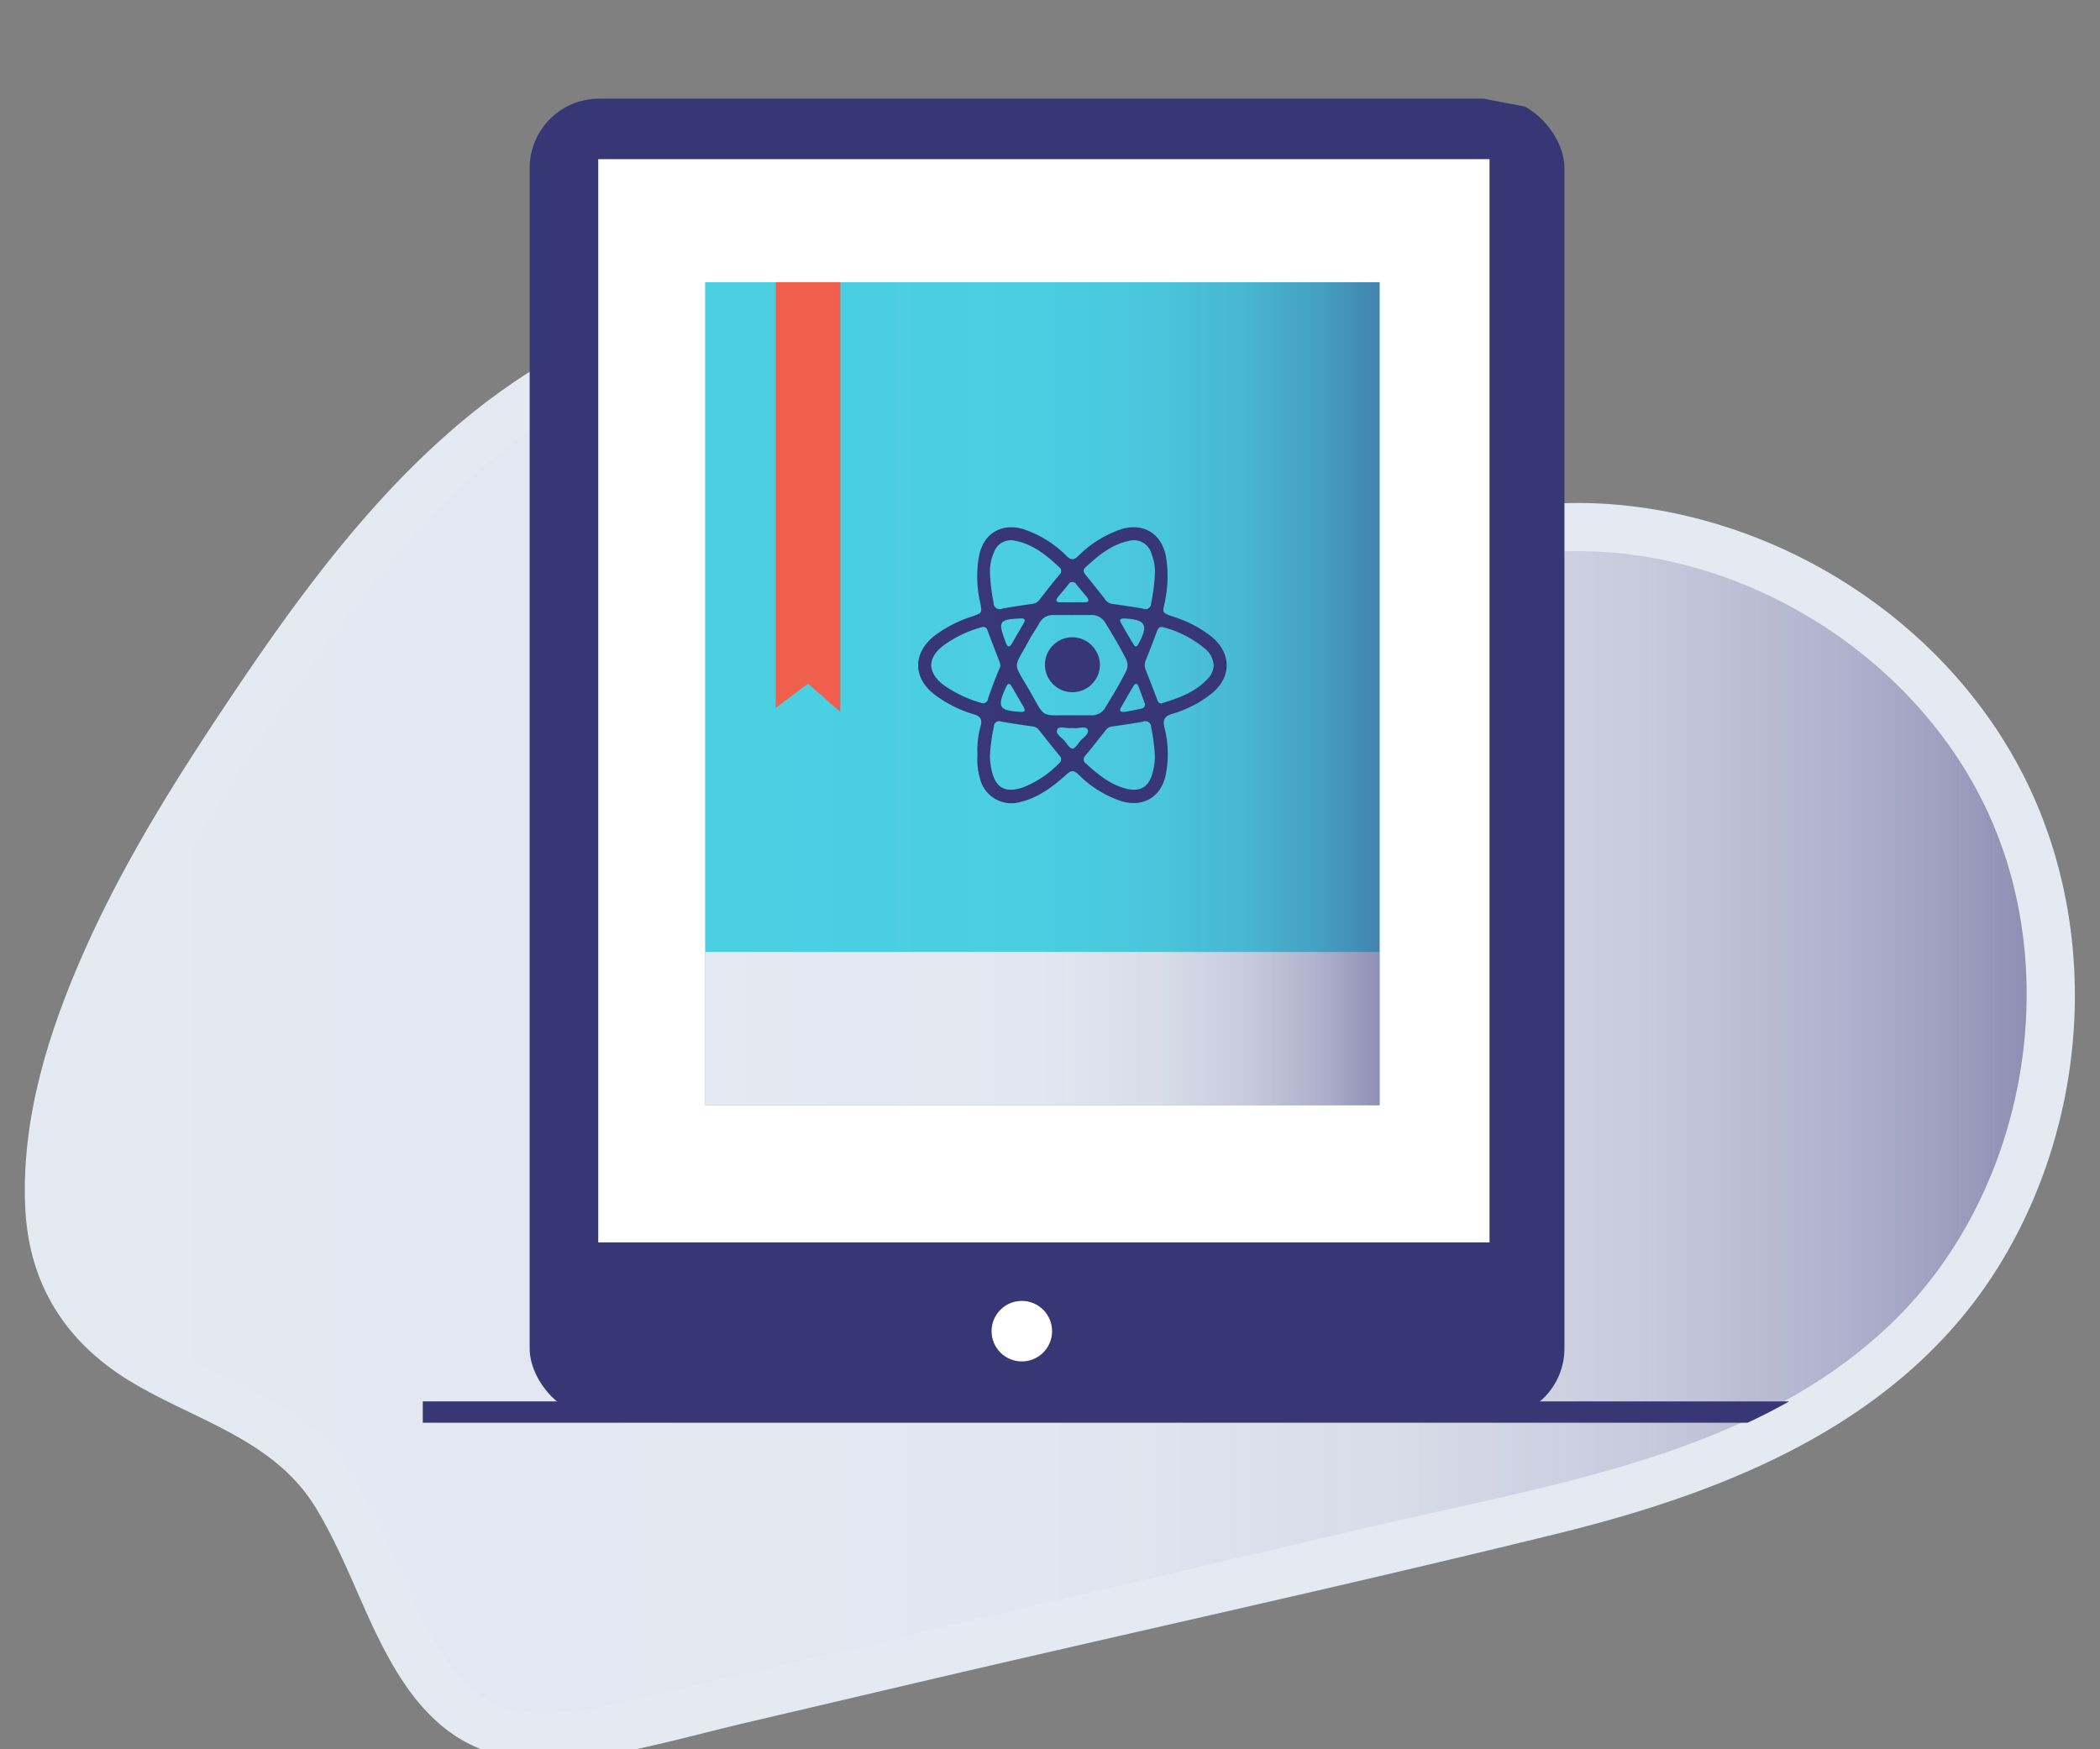 <svg id="Layer_1" data-name="Layer 1" xmlns="http://www.w3.org/2000/svg" xmlns:xlink="http://www.w3.org/1999/xlink" viewBox="0 0 394.237 328.335"><rect x="0" y="0" width="394.237" height="328.335" fill="#808080" stroke="none"/><defs><style>.cls-1{fill:none;}.cls-2{fill:#e4e9f2;}.cls-3{fill:url(#linear-gradient);}.cls-4{clip-path:url(#clip-path);}.cls-5{stroke:#383776;stroke-miterlimit:10;stroke-width:4px;fill:url(#linear-gradient-2);}.cls-6{fill:#383776;}.cls-7{fill:#fff;}.cls-8{fill:#4bd0e2;}.cls-9{fill:#f2604c;}.cls-10{fill:url(#linear-gradient-3);}</style><linearGradient id="linear-gradient" x1="13.73" y1="192.925" x2="380.464" y2="192.925" gradientUnits="userSpaceOnUse"><stop offset="0" stop-color="#383776" stop-opacity="0"/><stop offset="0.5" stop-color="#383776" stop-opacity="0.016"/><stop offset="0.68" stop-color="#383776" stop-opacity="0.073"/><stop offset="0.808" stop-color="#383776" stop-opacity="0.174"/><stop offset="0.912" stop-color="#383776" stop-opacity="0.315"/><stop offset="1" stop-color="#383776" stop-opacity="0.5"/></linearGradient><clipPath id="clip-path"><path class="cls-1" d="M102.568,322.129a28.093,28.093,0,0,1-5.794-.562c-8.657-1.807-13.734-9.169-18.694-19.67-1.076-2.276-2.141-4.686-3.171-7.016-4.946-11.188-10.061-22.757-19.983-29.083a145.153,145.153,0,0,0-14.733-7.909c-14.253-6.945-25.511-12.43-26.389-30.443-1.637-33.57,24.608-72.548,38.707-93.487C68.743,109.851,10.633,5.247,190.882,2.218,201.832,2.034,300.12,23.906,307.513,23.423c1.645-.106-13.039,80.588-11.379,80.588,32.437,0,64.266,20.477,77.401,49.797,13.875,30.968,6.388,70.72-17.802,94.522-22.276,21.921-54.12,28.967-84.916,35.781-4.611,1.021-9.378,2.075-13.983,3.155L119.481,319.482C114.191,320.723,108.196,322.129,102.568,322.129Z"/></clipPath><linearGradient id="linear-gradient-2" x1="79.369" y1="265.07" x2="398.9" y2="265.07" xlink:href="#linear-gradient"/><linearGradient id="linear-gradient-3" x1="132.379" y1="130.225" x2="258.992" y2="130.225" xlink:href="#linear-gradient"/></defs><title>ReactUniversity_artwork</title><path class="cls-2" d="M73.972,303.283c-6.011-12.723-10.76-27.369-21.488-34.209-18.896-12.046-41.881-14.525-43.218-41.963-1.622-33.276,21.649-69.769,39.477-96.246,16.722-24.834,36.014-49.433,62.866-62.672s63.044-11.838,82.864,10.601c5.001,5.662,8.8,12.403,14.463,17.403,21.199,18.718,53.703,4.725,81.922,2.885,35.883-2.339,72.124,19.495,86.826,52.312,14.702,32.816,6.873,74.395-18.763,99.62-26.708,26.281-66.135,31.931-101.049,40.121q-68.677,16.109-137.354,32.215c-8.101,1.9-16.516,3.807-24.671,2.109C84.877,323.171,78.985,313.896,73.972,303.283Z"/><path class="cls-2" d="M77.857,301.012C71.532,287.46,66.604,272.403,53.17,264.209c-10.113-6.169-22.581-9.603-31.245-17.936-10.986-10.565-9.111-27.834-5.839-41.354,4.117-17.011,12.201-32.816,21.123-47.763,17-28.479,36.71-59.407,64.746-78.164,24.189-16.183,60.534-22.37,84.403-1.893,6.13,5.259,10.208,12.201,15.455,18.244a42.151,42.151,0,0,0,18.044,12.267c14.546,5.066,30.7,2.185,45.446-.356,15.59-2.687,31.007-5.475,46.753-2.239a88.688,88.688,0,0,1,41.016,20.57c23.373,20.87,32.428,52.694,24.766,82.956A83.983,83.983,0,0,1,355.18,248.375c-11.583,11.207-26.148,18.665-41.259,23.919-15.293,5.317-31.17,8.658-46.948,12.165-18.951,4.212-37.824,8.795-56.725,13.228q-29.986,7.033-59.971,14.066-15.476,3.63-30.953,7.26c-8.973,2.087-19.777,4.906-28.254-.209-6.458-3.897-10.066-11.226-13.211-17.791-2.501-5.221-10.264-.661-7.771,4.542,3.399,7.095,7.381,14.211,13.71,19.105,7.32,5.66,16.405,6.605,25.363,5.473,10.425-1.318,20.718-4.355,30.935-6.751q15.96-3.743,31.92-7.487c40.165-9.42,80.526-18.206,120.583-28.06,32.427-7.977,65.182-21.181,83.19-51.072,16.589-27.536,18.595-63.598,3.551-92.218-15.098-28.722-46.051-48.057-78.307-49.987-17.137-1.025-33.864,3.938-50.744,5.962-7.928.951-16.242,1.47-24.073-.426-8.918-2.159-15.378-7.439-20.874-14.62-5.094-6.655-9.91-13.012-16.747-18.005a62.36,62.36,0,0,0-20.109-9.535c-15.017-4.157-31.442-3.391-46.262,1.222-34.35,10.692-58.052,40.79-77.366,69.439-10.343,15.342-20.398,31.011-28.103,47.876-7.184,15.723-12.934,33.126-11.989,50.641C5.54,241.481,12.625,252.255,24.854,259.537c12.144,7.231,26.694,10.774,34.435,23.516,4.324,7.117,7.284,14.976,10.797,22.501C72.534,310.798,80.294,306.233,77.857,301.012Z"/><path class="cls-3" d="M102.569,321.574a28.17,28.17,0,0,1-5.794-.562c-8.657-1.807-13.734-9.169-18.694-19.67-1.075-2.275-2.139-4.683-3.169-7.011-4.946-11.19-10.062-22.761-19.985-29.088a145.153,145.153,0,0,0-14.733-7.909c-14.253-6.945-25.511-12.43-26.389-30.443-1.637-33.57,24.608-72.547,38.708-93.487C68.744,109.297,87.381,85.205,113.618,72.27a79.236,79.236,0,0,1,34.371-7.993c17.796,0,33.094,6.225,43.077,17.527,1.817,2.057,3.472,4.276,5.224,6.625a70.73,70.73,0,0,0,9.638,11.175c8.21,7.25,18.716,10.773,32.118,10.773,9.754,0,20.071-1.801,30.048-3.542a222.884,222.884,0,0,1,23.059-3.217c1.646-.106,3.323-0.161,4.985-0.161,32.435,0,64.263,20.476,77.399,49.796,13.874,30.968,6.387,70.721-17.803,94.523-22.276,21.919-54.12,28.966-84.916,35.78-4.61,1.021-9.378,2.075-13.983,3.155L119.481,318.927C114.192,320.169,108.197,321.574,102.569,321.574Z"/><g class="cls-4"><line class="cls-5" x1="398.9" y1="265.07" x2="79.369" y2="265.07"/><rect class="cls-6" x="99.434" y="18.516" width="194.26" height="247.653" rx="13.033" ry="13.033"/><polygon class="cls-7" points="279.633 233.224 112.31 233.224 112.31 29.881 279.633 29.881 279.633 52.092 279.633 233.224"/><rect class="cls-8" x="132.379" y="52.976" width="126.613" height="154.499"/><polygon class="cls-9" points="145.632 52.976 145.632 132.876 151.691 128.332 157.75 133.633 157.75 52.976 145.632 52.976"/><g id="pnlzGC.tif"><path class="cls-6" d="M183.504,141.68a16.474,16.474,0,0,1,.599-5.393c0.347-1.324-.113-1.851-1.334-2.208a23.353,23.353,0,0,1-6.969-3.432c-4.486-3.18-4.589-8.053-.251-11.394a24.018,24.018,0,0,1,6.921-3.525c1.922-.667,1.94-0.658,1.525-2.697a21.558,21.558,0,0,1-.181-8.767c0.85-4.09,4.112-6.093,8.144-4.985a20.441,20.441,0,0,1,8.316,5.134c0.879,0.81,1.327.7,2.146-.043a20.813,20.813,0,0,1,8.192-5.069c4.098-1.159,7.376.856,8.248,5.017a22.404,22.404,0,0,1-.148,8.481c-0.399,2.319-.866,2.124,1.809,3.047a22.681,22.681,0,0,1,6.754,3.528c4.092,3.223,4.001,8.06-.224,11.134a21.53,21.53,0,0,1-6.94,3.483c-1.548.425-1.853,1.163-1.493,2.64a19.943,19.943,0,0,1,.24,8.759c-0.848,4.17-4.134,6.192-8.229,5.041a20.452,20.452,0,0,1-8.191-5.066c-0.921-.848-1.386-0.737-2.256.042-2.531,2.269-5.227,4.331-8.637,5.143a6.067,6.067,0,0,1-7.596-4.498A12.891,12.891,0,0,1,183.504,141.68Zm17.854-7.409c1.177,0,2.354-.002,3.53.001a2.866,2.866,0,0,0,2.651-1.514c1.326-2.179,2.652-4.352,3.801-6.633a2.543,2.543,0,0,0,.007-2.504c-1.149-2.281-2.478-4.453-3.797-6.635a2.966,2.966,0,0,0-2.793-1.534q-3.457.014-6.914,0.001a2.866,2.866,0,0,0-2.762,1.584c-0.562,1.032-1.265,1.987-1.823,3.021-3.081,5.7-3.194,3.995.022,9.584C196.38,135.028,195.161,134.206,201.358,134.271Zm-15.52-27.018a36.469,36.469,0,0,0,.693,5.911,1.143,1.143,0,0,0,1.608,1.091c1.872-.363,3.764-0.628,5.653-0.889a1.917,1.917,0,0,0,1.342-.779c1.234-1.582,2.478-3.158,3.751-4.709a0.881,0.881,0,0,0-.024-1.395c-2.379-2.224-4.867-4.285-8.178-4.947a3.358,3.358,0,0,0-4.112,2.222A8.953,8.953,0,0,0,185.838,107.252Zm30.989-.095a9.103,9.103,0,0,0-.634-3.126,3.435,3.435,0,0,0-4.362-2.469c-3.245.693-5.67,2.768-8.035,4.923-0.59.538-.354,0.985,0.076,1.506,1.214,1.473,2.39,2.977,3.567,4.479a1.933,1.933,0,0,0,1.284.879c1.986,0.28,3.973.563,5.945,0.924a1.03,1.03,0,0,0,1.423-.969A35.265,35.265,0,0,0,216.828,107.157Zm11.018,17.688a4.342,4.342,0,0,0-1.594-3.045,20.08,20.08,0,0,0-7.767-4.026c-0.861-.275-1.103.241-1.347,0.903-0.626,1.701-1.286,3.39-1.959,5.073a2.51,2.51,0,0,0-.099,1.986c0.732,1.818,1.422,3.652,2.125,5.482,0.181,0.472.346,0.977,1.017,0.768,3.203-.994,6.341-2.12,8.653-4.733A3.672,3.672,0,0,0,227.846,124.845Zm-40.017.183a5.174,5.174,0,0,0-.146-0.681c-0.765-2.015-1.553-4.022-2.303-6.043-0.303-.816-0.884-0.643-1.447-0.461a22.18,22.18,0,0,0-6.837,3.341c-3.022,2.322-3.014,5.051.018,7.376a22.99,22.99,0,0,0,6.993,3.355,0.955,0.955,0,0,0,1.39-.793c0.383-1.163.812-2.312,1.25-3.456C187.096,126.753,187.487,125.858,187.829,125.028Zm-1.975,16.693a11.167,11.167,0,0,0,.263,2.632c0.697,3.527,2.537,4.616,5.974,3.442a19.436,19.436,0,0,0,6.684-4.457,0.949,0.949,0,0,0,.104-1.515c-1.31-1.59-2.582-3.211-3.86-4.826a1.636,1.636,0,0,0-1.122-.617c-1.988-.292-3.979-0.578-5.957-0.928a0.977,0.977,0,0,0-1.348.884A35.751,35.751,0,0,0,185.854,141.721Zm30.953,0.135a37.601,37.601,0,0,0-.703-5.389,1.091,1.091,0,0,0-1.544-.995c-1.927.359-3.871,0.626-5.81,0.911a1.637,1.637,0,0,0-1.117.625c-1.278,1.615-2.551,3.236-3.861,4.825a0.947,0.947,0,0,0,.12,1.514c2.082,1.884,4.22,3.692,6.966,4.544,3.201,0.993,4.994-.104,5.657-3.404A10.565,10.565,0,0,0,216.806,141.856Zm-15.604-28.799c0.785,0,1.57-.009,2.355.003,0.812,0.012,1.006-.305.497-0.949-0.638-.807-1.317-1.582-1.963-2.383a0.859,0.859,0,0,0-1.55.029c-0.617.762-1.263,1.5-1.876,2.265-0.509.635-.509,1.062,0.477,1.039C199.829,113.044,200.516,113.057,201.203,113.057Zm0.35,23.618c-0.222,0-.321-0.008-0.418.001-0.914.092-2.311-.434-2.635,0.229-0.447.914,0.9,1.549,1.46,2.303,1.296,1.748,1.445,1.746,2.712.043,0.567-.762,1.919-1.46,1.507-2.297C203.796,136.178,202.378,136.824,201.552,136.675Zm-10.047-20.575c-3.892.151-4.186,0.585-2.79,4.219,0.053,0.137.095,0.279,0.15,0.415,0.289,0.709.637,0.865,1.076,0.111,0.74-1.273,1.476-2.548,2.221-3.818C192.577,116.319,192.37,116.024,191.505,116.1Zm19.961,0.027c-0.975-.082-1.47.012-0.999,0.838q1.13,1.983,2.294,3.946c0.404,0.683.699,0.476,1.013-.112C215.604,117.37,215.048,116.364,211.465,116.127ZM191.452,133.622c0.989,0.11,1.11-.253.668-0.996-0.727-1.223-1.438-2.457-2.147-3.69-0.503-.875-0.81-0.59-1.146.14C187.155,132.701,187.55,133.38,191.452,133.622Zm19.624,0.024c0.994-.189,2.107-0.376,3.208-0.619a0.765,0.765,0,0,0,.556-1.141c-0.358-1.018-.719-2.036-1.119-3.039-0.232-.582-0.6-0.634-0.934-0.071q-1.201,2.027-2.366,4.075C210.088,133.436,210.362,133.662,211.076,133.646Z"/><path class="cls-6" d="M206.488,124.906a5.16,5.16,0,1,1-5.191-5.284A5.238,5.238,0,0,1,206.488,124.906Z"/></g><rect class="cls-2" x="132.379" y="178.695" width="126.613" height="28.779"/><circle class="cls-7" cx="191.83" cy="249.886" r="5.68"/><rect class="cls-10" x="132.379" y="52.976" width="126.613" height="154.499"/></g></svg>
